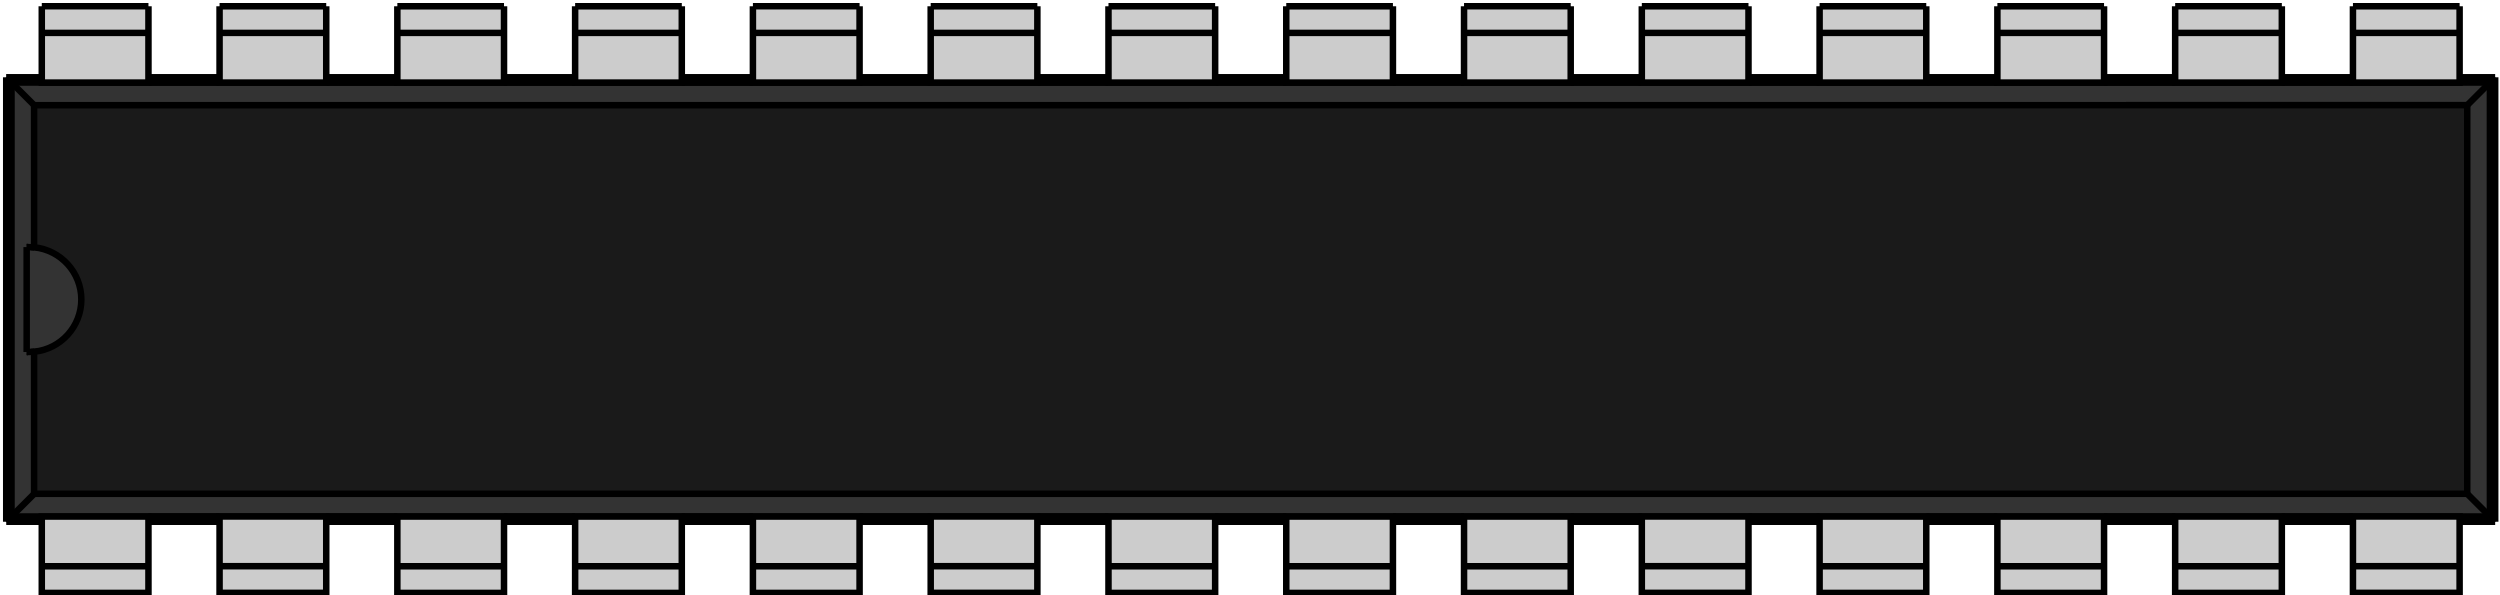 <?xml version="1.0" encoding="UTF-8"?>
<svg width="189" height="45" version="1.1" viewBox="0 0 35.718 8.504" xmlns="http://www.w3.org/2000/svg">
 <path d="m35.574 1.179h-35.41v6.2h35.41z" fill="#333333" fill-rule="evenodd" stroke="#000000" stroke-width=".093"/>
 <path d="m35.649 1.104h-1.042" fill="none" stroke="#000000" stroke-width=".093"/>
 <path d="m1.13 1.104h-1.042" fill="none" stroke="#000000" stroke-width=".093"/>
 <path d="m33.617 1.104h-1.016" fill="none" stroke="#000000" stroke-width=".093"/>
 <path d="m3.137 1.104h-1.016" fill="none" stroke="#000000" stroke-width=".093"/>
 <path d="m31.077 1.104h-1.016" fill="none" stroke="#000000" stroke-width=".093"/>
 <path d="m5.677 1.104h-1.016" fill="none" stroke="#000000" stroke-width=".093"/>
 <path d="m28.537 1.104h-1.016" fill="none" stroke="#000000" stroke-width=".093"/>
 <path d="m8.217 1.104h-1.016" fill="none" stroke="#000000" stroke-width=".093"/>
 <path d="m25.997 1.104h-1.016" fill="none" stroke="#000000" stroke-width=".093"/>
 <path d="m10.757 1.104h-1.016" fill="none" stroke="#000000" stroke-width=".093"/>
 <path d="m23.457 1.104h-1.016" fill="none" stroke="#000000" stroke-width=".093"/>
 <path d="m13.297 1.104h-1.016" fill="none" stroke="#000000" stroke-width=".093"/>
 <path d="m20.917 1.104h-1.016" fill="none" stroke="#000000" stroke-width=".093"/>
 <path d="m15.837 1.104h-1.016" fill="none" stroke="#000000" stroke-width=".093"/>
 <path d="m18.377 1.104h-1.016" fill="none" stroke="#000000" stroke-width=".093"/>
 <path d="m0.089 1.104v6.35" fill="none" stroke="#000000" stroke-width=".093"/>
 <path d="m0.089 7.454h1.042" fill="none" stroke="#000000" stroke-width=".093"/>
 <path d="m34.607 7.454h1.042" fill="none" stroke="#000000" stroke-width=".093"/>
 <path d="m2.121 7.454h1.016" fill="none" stroke="#000000" stroke-width=".093"/>
 <path d="m32.601 7.454h1.016" fill="none" stroke="#000000" stroke-width=".093"/>
 <path d="m4.661 7.454h1.016" fill="none" stroke="#000000" stroke-width=".093"/>
 <path d="m30.061 7.454h1.016" fill="none" stroke="#000000" stroke-width=".093"/>
 <path d="m7.201 7.454h1.016" fill="none" stroke="#000000" stroke-width=".093"/>
 <path d="m27.521 7.454h1.016" fill="none" stroke="#000000" stroke-width=".093"/>
 <path d="m9.741 7.454h1.016" fill="none" stroke="#000000" stroke-width=".093"/>
 <path d="m24.981 7.454h1.016" fill="none" stroke="#000000" stroke-width=".093"/>
 <path d="m12.281 7.454h1.016" fill="none" stroke="#000000" stroke-width=".093"/>
 <path d="m22.441 7.454h1.016" fill="none" stroke="#000000" stroke-width=".093"/>
 <path d="m14.821 7.454h1.016" fill="none" stroke="#000000" stroke-width=".093"/>
 <path d="m19.901 7.454h1.016" fill="none" stroke="#000000" stroke-width=".093"/>
 <path d="m17.361 7.454h1.016" fill="none" stroke="#000000" stroke-width=".093"/>
 <path d="m35.649 7.454v-6.35" fill="none" stroke="#000000" stroke-width=".093"/>
 <path d="m35.649 1.104-0.075 0.075" fill="none" stroke="#000000" stroke-width=".093"/>
 <path d="m0.089 1.104 0.075 0.075" fill="none" stroke="#000000" stroke-width=".093"/>
 <path d="m33.617 1.179h-1.016" fill="none" stroke="#000000" stroke-width=".093"/>
 <path d="m3.137 1.179h-1.016" fill="none" stroke="#000000" stroke-width=".093"/>
 <path d="m31.077 1.179h-1.016" fill="none" stroke="#000000" stroke-width=".093"/>
 <path d="m5.677 1.179h-1.016" fill="none" stroke="#000000" stroke-width=".093"/>
 <path d="m28.537 1.179h-1.016" fill="none" stroke="#000000" stroke-width=".093"/>
 <path d="m8.217 1.179h-1.016" fill="none" stroke="#000000" stroke-width=".093"/>
 <path d="m25.997 1.179h-1.016" fill="none" stroke="#000000" stroke-width=".093"/>
 <path d="m10.757 1.179h-1.016" fill="none" stroke="#000000" stroke-width=".093"/>
 <path d="m23.457 1.179h-1.016" fill="none" stroke="#000000" stroke-width=".093"/>
 <path d="m13.297 1.179h-1.016" fill="none" stroke="#000000" stroke-width=".093"/>
 <path d="m20.917 1.179h-1.016" fill="none" stroke="#000000" stroke-width=".093"/>
 <path d="m15.837 1.179h-1.016" fill="none" stroke="#000000" stroke-width=".093"/>
 <path d="m18.377 1.179h-1.016" fill="none" stroke="#000000" stroke-width=".093"/>
 <path d="m0.089 7.454 0.075-0.075" fill="none" stroke="#000000" stroke-width=".093"/>
 <path d="m35.649 7.454-0.075-0.075" fill="none" stroke="#000000" stroke-width=".093"/>
 <path d="m2.121 7.379h1.016" fill="none" stroke="#000000" stroke-width=".093"/>
 <path d="m32.601 7.379h1.016" fill="none" stroke="#000000" stroke-width=".093"/>
 <path d="m4.661 7.379h1.016" fill="none" stroke="#000000" stroke-width=".093"/>
 <path d="m30.061 7.379h1.016" fill="none" stroke="#000000" stroke-width=".093"/>
 <path d="m7.201 7.379h1.016" fill="none" stroke="#000000" stroke-width=".093"/>
 <path d="m27.521 7.379h1.016" fill="none" stroke="#000000" stroke-width=".093"/>
 <path d="m9.741 7.379h1.016" fill="none" stroke="#000000" stroke-width=".093"/>
 <path d="m24.981 7.379h1.016" fill="none" stroke="#000000" stroke-width=".093"/>
 <path d="m12.281 7.379h1.016" fill="none" stroke="#000000" stroke-width=".093"/>
 <path d="m22.441 7.379h1.016" fill="none" stroke="#000000" stroke-width=".093"/>
 <path d="m14.821 7.379h1.016" fill="none" stroke="#000000" stroke-width=".093"/>
 <path d="m19.901 7.379h1.016" fill="none" stroke="#000000" stroke-width=".093"/>
 <path d="m17.361 7.379h1.016" fill="none" stroke="#000000" stroke-width=".093"/>
 <path d="m0.164 1.179 0.324 0.324" fill="none" stroke="#000000" stroke-width=".093"/>
 <path d="m35.574 1.179-0.324 0.324" fill="none" stroke="#000000" stroke-width=".093"/>
 <path d="m0.164 7.379 0.324-0.324" fill="none" stroke="#000000" stroke-width=".093"/>
 <path d="m0.381 5.029 0.106-0.003" fill="none" stroke="#000000" stroke-width=".093"/>
 <path d="m0.381 5.029v-1.499" fill="none" stroke="#000000" stroke-width=".093"/>
 <path d="m0.381 3.53 0.106 0.003" fill="none" stroke="#000000" stroke-width=".093"/>
 <path d="m0.487 1.503v2.03c0.383 0.039 0.675 0.361 0.675 0.746-1e-6 0.385-0.292 0.708-0.675 0.746v2.03h34.763v-5.553z" fill="#1a1a1a" fill-rule="evenodd" stroke="#000000" stroke-width=".093"/>
 <path d="m35.574 7.379-0.324-0.324" fill="none" stroke="#000000" stroke-width=".093"/>
 <path d="m0.402 5.029a0.75 0.75 0 0 1-0.021-5.74e-4" fill="none" stroke="#000000" stroke-width=".093"/>
 <path d="m0.381 3.53a0.75 0.75 0 0 1 0.021-5.72e-4" fill="none" stroke="#000000" stroke-width=".093"/>
 <g id="Rectangle" transform="matrix(1 0 0 -1 .206 1.349)" display="none">
  <rect id="origin" width="1" height="1" fill="#ff0000"/>
  <title>b'Rectangle'</title>
 </g>
 <g transform="rotate(-90 .216 15.522)" stroke="#000000" stroke-width=".093">
  <path d="m15.268 46.383h0.381-5e-5v1.524h5e-5 -1.091v-1.524z" fill="#cccccc" fill-rule="evenodd"/>
  <path d="m15.268 46.383v1.524" fill="none"/>
 </g>
 <g transform="rotate(-90 .216 15.522)" stroke="#000000" stroke-width=".093">
  <path d="m15.268 48.923h0.381-1e-4v1.524h1e-4 -1.091v-1.524z" fill="#cccccc" fill-rule="evenodd"/>
  <path d="m15.268 48.923v1.524" fill="none"/>
  <path d="m15.268 43.843h0.381-1e-4v1.524h1e-4 -1.091v-1.524z" fill="#cccccc" fill-rule="evenodd"/>
  <path d="m15.268 43.843v1.524" fill="none"/>
  <path d="m15.268 41.303h0.381-1e-4v1.524h1e-4 -1.091v-1.524z" fill="#cccccc" fill-rule="evenodd"/>
  <path d="m15.268 41.303v1.524" fill="none"/>
 </g>
 <g transform="rotate(-90 -4.864 20.602)" stroke="#000000" stroke-width=".093">
  <path d="m15.268 46.383h0.381-5e-5v1.524h5e-5 -1.091v-1.524z" fill="#cccccc" fill-rule="evenodd"/>
  <path d="m15.268 46.383v1.524" fill="none"/>
 </g>
 <g transform="rotate(-90 -4.864 20.602)" stroke="#000000" stroke-width=".093">
  <path d="m15.268 48.923h0.381-1e-4v1.524h1e-4 -1.091v-1.524z" fill="#cccccc" fill-rule="evenodd"/>
  <path d="m15.268 48.923v1.524" fill="none"/>
  <path d="m15.268 43.843h0.381-1e-4v1.524h1e-4 -1.091v-1.524z" fill="#cccccc" fill-rule="evenodd"/>
  <path d="m15.268 43.843v1.524" fill="none"/>
  <path d="m15.268 41.303h0.381-1e-4v1.524h1e-4 -1.091v-1.524z" fill="#cccccc" fill-rule="evenodd"/>
  <path d="m15.268 41.303v1.524" fill="none"/>
 </g>
 <g transform="rotate(-90 -9.944 25.682)" stroke="#000000" stroke-width=".093">
  <path d="m15.268 46.383h0.381-5e-5v1.524h5e-5 -1.091v-1.524z" fill="#cccccc" fill-rule="evenodd"/>
  <path d="m15.268 46.383v1.524" fill="none"/>
 </g>
 <g transform="rotate(-90 -9.944 25.682)" stroke="#000000" stroke-width=".093">
  <path d="m15.268 48.923h0.381-1e-4v1.524h1e-4 -1.091v-1.524z" fill="#cccccc" fill-rule="evenodd"/>
  <path d="m15.268 48.923v1.524" fill="none"/>
  <path d="m15.268 43.843h0.381-1e-4v1.524h1e-4 -1.091v-1.524z" fill="#cccccc" fill-rule="evenodd"/>
  <path d="m15.268 43.843v1.524" fill="none"/>
  <path d="m15.268 41.303h0.381-1e-4v1.524h1e-4 -1.091v-1.524z" fill="#cccccc" fill-rule="evenodd"/>
  <path d="m15.268 41.303v1.524" fill="none"/>
 </g>
 <g transform="rotate(-90 -15.024 30.762)" stroke="#000000" stroke-width=".093">
  <path d="m15.268 46.383h0.381-5e-5v1.524h5e-5 -1.091v-1.524z" fill="#cccccc" fill-rule="evenodd"/>
  <path d="m15.268 46.383v1.524" fill="none"/>
 </g>
 <g transform="rotate(-90 -15.024 30.762)" stroke="#000000" stroke-width=".093">
  <path d="m15.268 48.923h0.381-1e-4v1.524h1e-4 -1.091v-1.524z" fill="#cccccc" fill-rule="evenodd"/>
  <path d="m15.268 48.923v1.524" fill="none"/>
 </g>
 <g transform="rotate(-90 -16.04 24.666)" stroke="#000000" stroke-width=".093">
  <path d="m0.536 47.907h-0.381v-1.524h1.091v1.524z" fill="#cccccc" fill-rule="evenodd"/>
  <path d="m0.536 47.907v-1.524" fill="none"/>
  <path d="m0.536 50.447h-0.381v-1.524h1.091v1.524z" fill="#cccccc" fill-rule="evenodd"/>
  <path d="m0.536 50.447v-1.524" fill="none"/>
 </g>
 <g transform="rotate(-90 -16.078 24.628)" stroke="#000000" stroke-width=".093">
  <path d="m0.461 45.367h-0.381v-1.524h1.091v1.524z" fill="#cccccc" fill-rule="evenodd"/>
  <path d="m0.461 45.367v-1.524" fill="none"/>
 </g>
 <g transform="rotate(-90 -16.04 24.666)" stroke="#000000" stroke-width=".093">
  <path d="m0.536 42.827h-0.381v-1.524h1.091v1.524z" fill="#cccccc" fill-rule="evenodd"/>
  <path d="m0.536 42.827v-1.524" fill="none"/>
 </g>
 <g transform="rotate(-90 -10.96 19.586)" stroke="#000000" stroke-width=".093">
  <path d="m0.536 47.907h-0.381v-1.524h1.091v1.524z" fill="#cccccc" fill-rule="evenodd"/>
  <path d="m0.536 47.907v-1.524" fill="none"/>
  <path d="m0.536 50.447h-0.381v-1.524h1.091v1.524z" fill="#cccccc" fill-rule="evenodd"/>
  <path d="m0.536 50.447v-1.524" fill="none"/>
 </g>
 <g transform="rotate(-90 -10.998 19.548)" stroke="#000000" stroke-width=".093">
  <path d="m0.461 45.367h-0.381v-1.524h1.091v1.524z" fill="#cccccc" fill-rule="evenodd"/>
  <path d="m0.461 45.367v-1.524" fill="none"/>
 </g>
 <g transform="rotate(-90 -10.96 19.586)" stroke="#000000" stroke-width=".093">
  <path d="m0.536 42.827h-0.381v-1.524h1.091v1.524z" fill="#cccccc" fill-rule="evenodd"/>
  <path d="m0.536 42.827v-1.524" fill="none"/>
 </g>
 <g transform="rotate(-90 -5.88 14.506)" stroke="#000000" stroke-width=".093">
  <path d="m0.536 47.907h-0.381v-1.524h1.091v1.524z" fill="#cccccc" fill-rule="evenodd"/>
  <path d="m0.536 47.907v-1.524" fill="none"/>
  <path d="m0.536 50.447h-0.381v-1.524h1.091v1.524z" fill="#cccccc" fill-rule="evenodd"/>
  <path d="m0.536 50.447v-1.524" fill="none"/>
 </g>
 <g transform="rotate(-90 -5.918 14.468)" stroke="#000000" stroke-width=".093">
  <path d="m0.461 45.367h-0.381v-1.524h1.091v1.524z" fill="#cccccc" fill-rule="evenodd"/>
  <path d="m0.461 45.367v-1.524" fill="none"/>
 </g>
 <g transform="rotate(-90 -5.88 14.506)" stroke="#000000" stroke-width=".093">
  <path d="m0.536 42.827h-0.381v-1.524h1.091v1.524z" fill="#cccccc" fill-rule="evenodd"/>
  <path d="m0.536 42.827v-1.524" fill="none"/>
 </g>
 <g transform="rotate(-90 -.838 9.388)" stroke="#000000" stroke-width=".093">
  <path d="m0.461 45.367h-0.381v-1.524h1.091v1.524z" fill="#cccccc" fill-rule="evenodd"/>
  <path d="m0.461 45.367v-1.524" fill="none"/>
 </g>
 <g transform="rotate(-90 -.8 9.426)" stroke="#000000" stroke-width=".093">
  <path d="m0.536 42.827h-0.381v-1.524h1.091v1.524z" fill="#cccccc" fill-rule="evenodd"/>
  <path d="m0.536 42.827v-1.524" fill="none"/>
 </g>
</svg>
